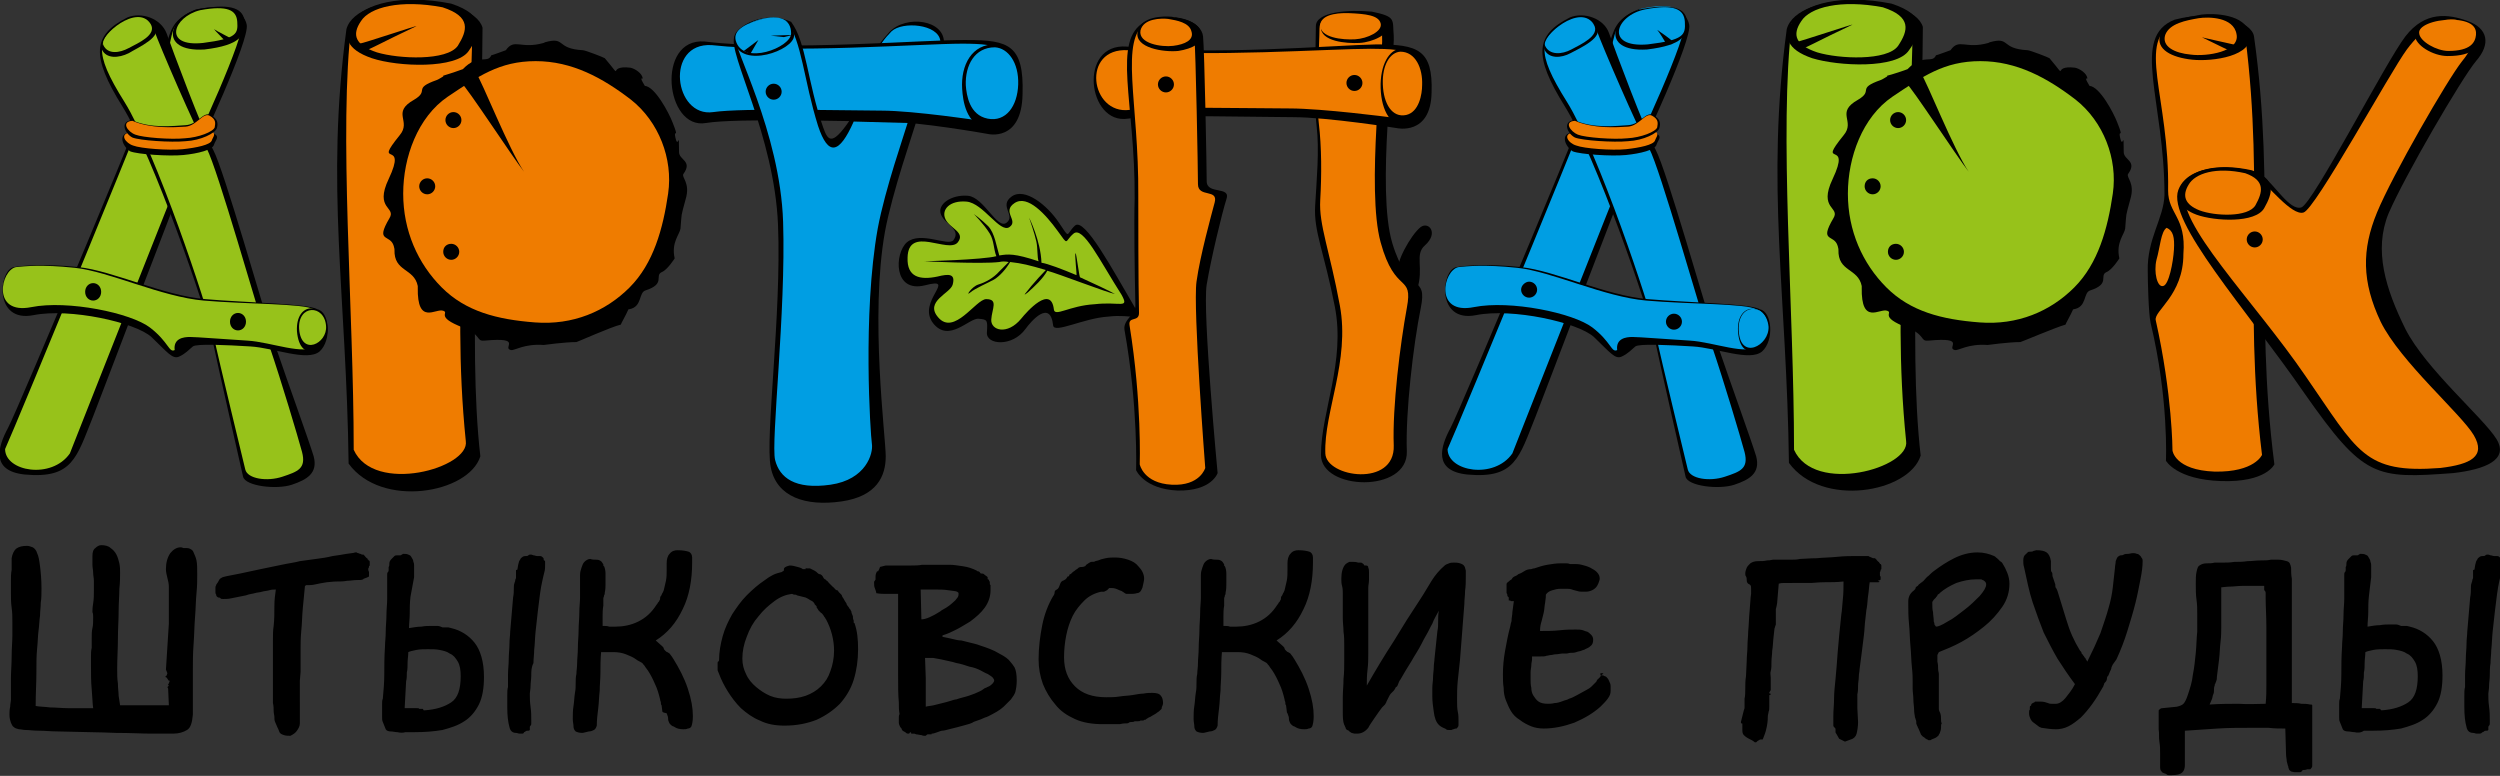 <svg id="Слой_1" xmlns="http://www.w3.org/2000/svg" viewBox="0 0 343.5 106.6"><rect x="0" y="0" width="343.5" height="106.6" fill="#333333" stroke="none"/><style>.st0,.st1,.st2,.st3,.st4{fill-rule:evenodd;clip-rule:evenodd}.st1,.st2,.st3,.st4{fill:#009ee3}.st2,.st3,.st4{fill:#ef7c00}.st3,.st4{fill:#97c21a}.st4{fill:#fff}</style><path class="st0" d="M129.7 5.9c.1-3.2-5.2-3.9-7.5-1.5-1 1.1-2 2.4-2.6 3.7-1.5 2.9 3.8 4.3 7.8 1.3.5-.5 1.7-2.8 2.3-3.5"/><path class="st1" d="M129.2 5.6c-.3-2.3-5.2-2.7-6.7-1.3-.9.9-1.8 2.1-2.3 3.3-1.4 2.6 3.3 3.8 6.9 1.2.5-.5 1.6-2.6 2.1-3.2"/><path class="st0" d="M96.8 5.7c-6.7-.5-5.4 12.2.2 11.2 4.2-.7 19.9-.2 24.5-.2 4.7 0 14.2 1.7 14.2 1.7s4.7 1.2 4.8-5.5c.2-6.7-1.9-7.4-7.6-7.4-5.6-.1-24.8 1.6-36.1.2"/><path class="st1" d="M97.8 6.2c-6.5-.4-5.2 10 .2 9.2 4.1-.6 18.5-.2 23.1-.2 4.5 0 13.7 1.4 13.7 1.4s4.5 1 4.7-4.5c.2-5.5-1.9-6.1-7.3-6.1-5.6 0-23.5 1.4-34.4.2"/><path class="st0" d="M132.2 12.2c.1 1.6.5 4.9 3.4 5.5 2.9.6 4.7-2 4.8-5.6.1-3.6-1.6-6-3.6-6-3.3-.1-4.8 2.9-4.6 6.1"/><path class="st1" d="M132.7 11.7c.1 1.4.5 4.1 3 4.6s4.1-1.7 4.2-4.7c.1-3-1.4-5-3.2-5.1-2.8 0-4.1 2.5-4 5.2"/><path class="st0" d="M104.1 10.3c.6 0 1.1.5 1.1 1.2s-.5 1.2-1.1 1.2c-.6 0-1.1-.5-1.1-1.2s.5-1.2 1.1-1.2"/><path d="M109.5 81.8c-.1-.1-.2-.1-.4-.1-.1 0-.2-.1-.3-.1-.8.1-1.6.4-2.4 1-.8.6-1.5 1.2-2.2 2.1-.7.8-1.2 1.7-1.6 2.8-.4 1-.6 2-.6 3 0 .8.2 1.5.5 2.1.3.7.8 1.3 1.4 1.8.6.5 1.2.9 1.9 1.2.7.3 1.5.4 2.2.4 1 0 1.8-.1 2.7-.4.8-.3 1.5-.7 2.1-1.3.6-.6 1-1.2 1.3-2.1.3-.8.5-1.8.5-2.8 0-1.5-.4-3-1.1-4.3-.1-.1-.1-.2-.2-.3-.1-.1-.1-.2-.2-.3-.1-.1-.1-.2-.3-.3l-.3-.3c-.1-.1-.1-.2-.2-.3s-.1-.1-.1-.3l-.2-.2c-.1-.1-.1-.1-.1-.2-.1-.1-.2-.3-.5-.4-.3-.2-.5-.3-.7-.4l-1.2-.3zm4.8-1.3l.2.2c.1 0 .1.1.2.2s.2.2.3.2c.1 0 .2.1.2.2l.4.4c.1.1.1.3.2.4.1.1.2.4.5.8 0 .1.1.3.2.4.1.1.1.1.2.3.1.1.2.2.2.3.1.1.1.2.1.3 0 .1.1.1.1.3.1.1.1.2.1.4s.1.3.1.4v.2c0 .1 0 .1.1.1.4 1.1.5 2.3.5 3.6 0 1.5-.2 2.9-.6 4.2-.4 1.3-1.1 2.4-1.9 3.3-.9.9-1.9 1.6-3.2 2.2-1.3.5-2.7.8-4.4.8-1.3 0-2.4-.2-3.4-.7-1-.4-1.8-1-2.6-1.7-.7-.7-1.3-1.5-1.8-2.3-.5-.8-.9-1.6-1.2-2.4-.1-.2-.1-.3-.2-.5v-.3-.3-.2-.2c0-.1 0-.2.1-.2 0 0 .1-.1.1-.2 0-1.1.2-2.2.5-3.3.3-1.1.8-2.1 1.3-3 .6-.9 1.2-1.8 2-2.6s1.6-1.5 2.5-2.1c.4-.3.7-.5 1.1-.7.4-.2.8-.3 1.2-.4.1-.1.2-.1.3-.2 0-.2 0-.3.1-.4.1-.1.3-.2.7-.3.4 0 .7.1 1.1.2.4.1.6.2.7.3h.4V78c0 .1.1.1.3.1h.3l.6.3c.2.1.3.2.4.3.1.1.2.2.4.2.2.1.3.2.4.4.1.2.2.3.3.3l.2.2c.1 0 .1.1.3.3l.4.4zm-31.7 9c-.1 1.1-.1 2-.1 2.9 0 .9-.1 1.7-.1 2.5-.1.8-.1 1.6-.2 2.4-.1.8-.2 1.6-.2 2.4-.1.3-.2.5-.4.6-.2.1-.4.2-.7.2-.1 0-.3.1-.4.1-.1 0-.3.1-.5.1-.4 0-.7-.1-.9-.2-.2-.2-.3-.4-.3-.7 0-.3-.1-.6-.1-1 0-.6 0-1.2.1-1.8.1-.6.1-1.2.2-1.8.1-.5.1-.9.1-1.4 0-.4 0-.8.1-1.2 0-.4.1-.9.1-1.5s.1-1.3.1-2.1.1-1.6.1-2.4c0-.8.1-1.6.1-2.4 0-.8.1-1.5.1-2.1v-1.5-.3-.3-1c0-.4.1-.7.2-1 .1-.3.2-.6.4-.8.2-.2.5-.4.8-.4.3.1.5.1.7.1.2 0 .4 0 .6.1.2.1.3.2.4.4.1.1.1.1.1.2s0 .2.1.2c.1.2.2.6.2 1v1.4c0 .4 0 .8-.1 1.2 0 .1 0 .3-.1.4 0 .2-.1.3-.1.4v1c-.1.6-.1 1-.1 1.4V86c.3 0 .7 0 .9.1h.9c1 0 2.1-.2 3.1-.7 1-.5 1.8-1.2 2.5-2.3.1-.1.1-.1.2-.3.1-.1.2-.2.2-.3.1-.1.1-.2.1-.3 0-.1 0-.2.1-.3.1-.1.1-.2.2-.4.1-.1.1-.2.2-.4.1-.4.2-.9.3-1.3.1-.5.1-1 .1-1.5v-.5-.4c0-.5.1-1 .4-1.3.3-.4.7-.5 1.1-.5.7 0 1.2.1 1.5.2.3.1.5.4.5.8v.7c0 2.4-.4 4.6-1.3 6.4-.9 1.9-2.1 3.3-3.7 4.3.3.3.6.5.9.8.1.1.2.2.2.3 0 .1.1.2.2.3.1.1.2.2.3.2.1.1.2.1.3.2.1.1.2.3.3.4.1.1.1.2.2.3.8 1.3 1.5 2.6 2 4.1.5 1.5.7 2.7.7 3.8 0 .7-.1 1.1-.2 1.4-.1.2-.3.3-.5.3-.2.1-.4.1-.6.1-.5 0-.9-.1-1.2-.3-.1-.1-.3-.1-.4-.2-.1-.1-.3-.2-.4-.5-.1-.2-.1-.3-.1-.4 0-.1 0-.3-.1-.5 0-.1-.1-.2-.1-.3-.6-.1-.6-.2-.6-.3l-.1-.8c-.1-.1-.1-.2-.1-.4 0-.1-.1-.2-.1-.4-.2-.8-.4-1.5-.7-2.1-.3-.7-.6-1.3-1-1.9-.1-.1-.2-.3-.3-.4-.1-.2-.2-.3-.3-.4-.1-.2-.3-.3-.5-.4-.2-.1-.4-.2-.5-.3-.4-.3-.9-.5-1.4-.7-.5-.2-1.1-.3-1.7-.3H82.6zm-24.3 8.1c1.6-.1 2.8-.5 3.7-1.1.9-.6 1.3-1.8 1.3-3.6 0-.8-.1-1.5-.4-2-.3-.5-.6-.9-1.1-1.1-.4-.3-.9-.4-1.4-.5-.5-.1-1-.1-1.6-.1-.5 0-1.1 0-1.6.1s-.9.2-1.1.3c0 .5-.1 1-.1 1.5 0 .4 0 .9-.1 1.3 0 .5 0 .8-.1 1.2l-.2 3.7H57.2c.2 0 .4 0 .4.1h.5c.1.2.1.2.2.2zm-3.7 3c-.3 0-.6-.1-.9-.1-.3 0-.6-.1-.7-.3-.1-.2-.1-.3-.2-.5s-.1-.3-.2-.5-.1-.4-.1-.7v-.9-.8c0-.3 0-.6.1-.8.1-1.1.2-2.2.2-3.3 0-1.1 0-2.4.1-3.9 0-.6.1-1.2.1-2s.1-1.5.1-2.3c0-.8.1-1.5.1-2.2v-1.9-.5-.9c0-.2 0-.3.1-.4.1-.1.1-.2.1-.3v-.2-.2c.1-.1.1-.3.1-.5s.1-.4.3-.6l.2-.2.2-.2c.1-.1.3-.1.4-.1h.4c.1 0 .1 0 .2-.1.1 0 .1-.1.2-.1.3 0 .5 0 .7.1.2.1.3.1.4.3.2.3.3.5.3.7.1.2.1.4.1.5v1.6l-.5 2.7c-.1.9-.1 1.6-.1 2.3 0 .7-.1 1.4-.1 2 .6-.1 1.2-.2 1.7-.2.5-.1 1-.1 1.5-.1h.7c.2 0 .5.1.7.2h.8c.1 0 .3.1.4.1 1.3.3 2.4 1 3.2 2 .8 1 1.3 2.6 1.3 4.7 0 1.5-.2 2.8-.7 3.8-.5 1-1.2 1.8-2 2.3-.9.6-1.9.9-3 1.2-1.2.2-2.4.3-3.8.3h-1.3c-.3.1-.7.1-1.1 0zm17.2.2h-.4c-.2 0-.3-.1-.5-.1-.5 0-.8-.3-.9-.8-.2-.7-.3-1.6-.3-2.7v-1.6c0-.5 0-.9.1-1.2v-1.7c0-.7.1-1.4.1-2.1 0-.7.1-1.5.1-2.1 0-.7.1-1.2.1-1.7l.4-4.7c.1-.5.1-.9.1-1.2 0-.3 0-.6.1-.8 0-.1.1-.2.1-.4 0-.1.1-.2.1-.3v-.1-.1-.2-.2-.2-.2c0-.1 0-.1.1-.1 0 0 .1 0 .1-.1l.1-.6c.1-.3.1-.5.2-.6.1-.1.1-.3.3-.4.2-.2.4-.2.6-.2.1 0 .2 0 .3-.1.1-.1.2-.1.3-.1.1 0 .2 0 .4.1.2 0 .3.1.5.1h.4c.2 0 .3.1.4.2.1.1.1.1.1.2s0 .2.1.2c.1.1.1.1.1.2v.4c0 .3 0 .7-.1 1-.1.4-.2.8-.3 1.3-.1.4-.2 1-.3 1.7-.1.7-.2 1.5-.3 2.4l-.3 2.7c-.1.9-.1 1.8-.2 2.6 0 .6-.1 1.2-.1 1.8-.3.6-.3 1.1-.3 1.7 0 .5-.1 1-.1 1.5 0 .4-.1.8-.1 1 0 .5 0 1.1.1 1.8s.1 1.3.1 1.9v.4c0 .1 0 .2-.1.3-.1.1-.1.2-.1.2v.4c-.1.1-.1.1-.3.1-.1 0-.2 0-.3.1-.1.1-.2.1-.2.1 0 .1-.1.2-.2.2zm-30.6-7.3V99.4c0 .4-.2.7-.4 1-.2.3-.5.5-.9.7-.3 0-.6 0-.9-.1-.3-.1-.5-.2-.6-.4-.1-.3-.2-.5-.3-.7-.1-.2-.2-.5-.3-.7-.1-.2-.1-.5-.1-.7 0-.2-.1-.5-.1-.8 0-.3 0-.7-.1-1.1v-1.5-.8-1.1-1.1-.7-.6-1.2-1.7c0-.6 0-1.3.1-1.9.1-.9.1-1.8.1-2.7 0-.9.1-1.6.2-2.3-.2 0-.6 0-.9.1-.3.1-.7.1-1 .2-.3.1-.7.1-1 .2-.3.1-.7.1-1.2.3-.9.2-1.6.3-2 .4-.4.1-.8.1-1.1.1-.2 0-.4 0-.4-.1-.1-.1-.2-.1-.3-.1-.2-.1-.3-.2-.3-.4-.1-.1-.1-.3-.1-.3v-.3-.4c0-.1 0-.1.1-.3 0-.1.1-.2.1-.2.1-.1.2-.3.3-.5.1-.2.3-.3.5-.4.7-.2 1.5-.3 2.4-.5.9-.2 1.9-.4 2.8-.6 1-.2 1.9-.4 2.9-.6.9-.2 1.8-.3 2.5-.5.7-.1 1.4-.2 2.2-.3.8-.1 1.5-.2 2.3-.4.7-.1 1.4-.2 1.9-.3.6-.1 1-.1 1.2-.2h.2s.1.1.2.1.2.1.3.1c.1 0 .2.1.2.1h.2s.1 0 .1.1c.1 0 .1.1.2.2l.2.2c.1 0 .1.1.1.1s0 .1.1.1c0 .1 0 .1.1.1 0 0 .1.1.1.2v.5l-.1.1c0 .1 0 .2-.1.3v.2s0 .1.1.3v.6c-.1.1-.2.1-.4.2s-.4.1-.4.2c-.2.1-.5.1-.9.1s-.9.1-1.3.1c-.5.1-1 .1-1.5.1s-1 .1-1.3.1c-.6.1-1.2.2-1.6.3-.4.1-.8.1-.9.1h-.3c-.1 0-.1.1-.2.1-.1 1-.2 2-.3 3.1-.1 1.1-.1 2.1-.2 3-.1 1.1-.1 1.8-.1 2.3v3.4l-.1 1.2zm-18.3-.4l-.2-.1.2-.2.1-.3-.2-.5.4-6.3v-3.1-2c0-.4-.1-.8-.2-1.2-.1-.4-.2-.8-.2-1.2 0-.9.2-1.6.6-2.2.4-.5.9-.8 1.4-.8.1 0 .2 0 .4.1h.3c.2 0 .4 0 .6.1.2.1.4.2.5.5.1.3.3.6.4 1.1.1.5.1 1.1.1 2 0 .7 0 1.5-.1 2.5s-.1 2.1-.2 3.3c-.1 1.2-.1 2.4-.2 3.7-.1 1.3-.1 2.5-.1 3.6v6.1c-.1 1.1-.3 1.8-.8 2.1-.5.3-1.1.5-1.9.5H20.7c-1.2 0-2.8-.1-4.8-.1-2.1-.1-4.7-.1-7.9-.2-1 0-1.8-.1-2.6-.1s-1.4-.1-1.9-.1c-.3 0-.6-.1-.9-.1-.3-.1-.5-.1-.7-.3-.2-.1-.3-.4-.4-.6-.1-.3-.2-.6-.2-1.1 0-.3 0-.7.1-1.1 0-.4.1-.7.1-.9v-.4-2.5c0-1 .1-2 .1-3.1s.1-2 .1-2.9v-1.8c0-.7 0-1.3-.1-2s-.1-1.4-.1-2.1v-1.6c0-.5 0-1 .1-1.5v-.4-.4-.1-.1-.3-.3c.1-.6.3-1 .6-1.3.4-.3.9-.4 1.5-.4.3 0 .5.1.8.2.2.1.5.4.6.8.2.4.3 1 .4 1.8.1.8.2 1.8.2 3.1 0 .7 0 1.3-.1 1.9 0 .6-.1 1.2-.1 1.8-.1.6-.1 1.3-.2 2s-.1 1.6-.2 2.5c-.1 1-.1 2.1-.1 3.4 0 1.3-.1 2.8-.1 4.5.5.1 1.2.1 2 .2.8 0 1.6.1 2.4.1h3.5c-.1-.7-.1-1.5-.2-2.6-.1-1-.1-2.1-.1-3.3v-1.2c0-.4 0-.8.1-1.2v-1.1-.2c0-.5 0-1 .1-1.4.1-.4.1-.9.1-1.5 0-.2 0-.5-.1-.7 0-.2 0-.6.1-1.2s.1-1.2.1-1.8v-1.3c0-.4-.1-.7-.1-1.1 0-.4-.1-.7-.1-1.1v-1.2c0-.5.1-.9.4-1.1.2-.2.5-.4.8-.4.5 0 1 .1 1.3.4.3.2.6.5.8.9.2.4.3.8.4 1.2.1.5.1.9.1 1.3 0 .6 0 1.3-.1 2.2 0 .9-.1 2-.1 3.1 0 1.2-.1 2.4-.1 3.8 0 1.3-.1 2.7-.1 4.1 0 .7 0 1.4.1 2 0 .7.1 1.2.1 1.7l.2 1.3h6.7l-.1-2.3-.1-.2.2-.2-.1-.1c0-.1 0-.1.1-.2 0-.1.1-.2.1-.3 0-.1 0-.1-.1-.1s-.1-.1-.1-.1l-.2-.3zM199.1 100.3c-.2 0-.3 0-.4-.1-.1-.1-.2-.1-.4-.2s-.4-.2-.6-.4c-.4-.4-.6-1-.7-1.8-.1-.7-.2-1.4-.2-2.1v-1.2c0-.5.1-.9.1-1.4 0-.5.1-1 .1-1.4 0-.5.1-.9.1-1.2l.4-3.8c.1-.4.1-.8.1-1.3s0-1 .1-1.5c-.3.6-.7 1.2-.9 1.8-.3.5-.5 1-.8 1.5-.3.5-.5.9-.7 1.3-.4.8-.9 1.5-1.4 2.4-.5.8-1 1.6-1.5 2.5-.1.1-.2.3-.3.6-.1.3-.2.4-.3.4-.1.2-.2.4-.3.5l-.4.4c-.1.1-.2.3-.3.5l-.3.6c0 .1-.1.2-.2.4l-.4.4c-.3.4-.6.8-1 1.4-.4.6-.7 1-.9 1.4-.4.5-.9.8-1.5.8h-.4c-.1 0-.3-.1-.4-.1-.1-.1-.2-.1-.3-.2 0-.1-.1-.1-.3-.2-.1-.1-.2-.1-.2-.3-.1-.1-.1-.3-.2-.4-.2-.5-.2-1.1-.2-1.9v-1.9c0-.8.1-1.6.1-2.5.1-.9.1-1.8.1-2.6v-2c0-.6 0-1.3-.1-1.9 0-.6-.1-1.2-.1-1.9v-1.7-1.7c0-.3 0-.6-.1-1-.1-.3-.1-.7-.1-1 0-.9.2-1.6.6-2 .1-.1.3-.2.5-.3h.5c.2 0 .4 0 .7.1h.3c.1 0 .2 0 .3.1.1.1.2.1.2.2s.1.1.3.1c.2 0 .3.1.3.3.1.2.1.4.1.6v1.1c0 .4-.1.7-.1 1.1v9.1c0 .6 0 1.3-.1 2.1s-.1 1.5-.1 2.2c1.2-2.1 2.4-4.1 3.7-6.1 1.2-2 2.4-3.9 3.6-5.7.6-.9 1.1-1.8 1.6-2.6s1.1-1.5 1.8-2.1c.1-.1.3-.2.6-.3.2-.1.5-.1.7-.1.2 0 .5 0 .8.1.3.1.5.2.6.4.1.1.1.3.2.6v.9c0 .6 0 1.2-.1 1.9 0 .6-.1 1.2-.1 1.8l-.6 7.7c-.1.9-.2 1.9-.3 2.8-.1 1-.1 1.8-.1 2.6 0 .7 0 1.2.1 1.7.1.4.1.9.1 1.3v.4c0 .2 0 .3-.1.4-.1.1-.1.2-.2.2s-.2 0-.4.1c-.1 0-.2.1-.3.1h-.3m-31.2-10.8c-.1 1.1-.1 2-.1 2.9 0 .9-.1 1.7-.1 2.5-.1.8-.1 1.6-.2 2.4-.1.8-.2 1.6-.2 2.4-.1.3-.2.5-.4.6-.2.1-.4.2-.7.2-.1 0-.3.1-.4.1-.1 0-.3.1-.5.1-.4 0-.7-.1-.9-.2-.2-.2-.3-.4-.3-.7 0-.3-.1-.6-.1-1 0-.6 0-1.2.1-1.8.1-.6.1-1.2.2-1.8.1-.5.1-.9.1-1.4 0-.4 0-.8.1-1.2 0-.4.1-.9.1-1.5s.1-1.3.1-2.1.1-1.6.1-2.4c0-.8.1-1.6.1-2.4 0-.8.1-1.5.1-2.1v-1.5-.3-.3-1c0-.4.1-.7.2-1 .1-.3.2-.6.4-.8.2-.2.5-.4.8-.4.3.1.5.1.7.1.2 0 .4 0 .6.1.2.1.3.2.4.4.1.1.1.1.1.2s0 .2.1.2c.1.2.2.6.2 1v1.4c0 .4 0 .8-.1 1.2 0 .1 0 .3-.1.4 0 .2-.1.3-.1.4v1c-.1.6-.1 1-.1 1.4V86c.3 0 .7 0 .9.1h.9c1 0 2.1-.2 3.1-.7 1-.5 1.8-1.2 2.5-2.3.1-.1.1-.1.2-.3.1-.1.2-.2.2-.3.1-.1.1-.2.1-.3 0-.1 0-.2.1-.3.1-.1.1-.2.2-.4.1-.1.1-.2.2-.4.1-.4.2-.9.3-1.3.1-.5.1-1 .1-1.5v-.5-.4c0-.5.1-1 .4-1.3.3-.4.7-.5 1.1-.5.7 0 1.2.1 1.5.2.3.1.5.4.5.8v.7c0 2.4-.4 4.6-1.3 6.4-.9 1.9-2.1 3.3-3.7 4.3.3.3.6.5.9.8.1.1.2.2.2.3 0 .1.1.2.2.3.1.1.2.2.3.2.1.1.2.1.3.2.1.1.2.3.3.4.1.1.1.2.2.3.8 1.3 1.5 2.6 2 4.1.5 1.5.7 2.7.7 3.8 0 .7-.1 1.1-.2 1.4-.1.2-.3.3-.5.3-.2.1-.4.1-.6.1-.5 0-.9-.1-1.2-.3-.1-.1-.3-.1-.4-.2-.1-.1-.3-.2-.4-.5-.1-.2-.1-.3-.1-.4 0-.1 0-.3-.1-.5 0-.1-.1-.2-.1-.3-.1-.1-.1-.2-.1-.3l-.1-.8c-.1-.1-.1-.2-.1-.4 0-.1-.1-.2-.1-.4-.2-.8-.4-1.5-.7-2.1-.3-.7-.6-1.3-1-1.9-.1-.1-.2-.3-.3-.4-.1-.2-.2-.3-.3-.4-.1-.2-.3-.3-.5-.4-.2-.1-.4-.2-.5-.3-.4-.3-.9-.5-1.4-.7-.5-.2-1.1-.3-1.7-.3h-2.2zm-15.8-8.4l-.4.2h-.4c-.9.2-1.7.6-2.3 1.2-.6.6-1.2 1.3-1.6 2.1-.4.8-.7 1.7-.9 2.7-.2 1-.3 2-.3 3 0 1.7.5 3 1.5 4s2.4 1.5 4.3 1.5c.6 0 1.2 0 1.8-.1.6-.1 1.2-.1 1.8-.2.6-.1 1.1-.2 1.5-.2.5-.1.9-.1 1.2-.1.6 0 1 .1 1.2.4.2.2.3.6.3 1 0 0 0 .2-.1.4s-.1.4-.1.4c-.2.2-.4.4-.6.5-.2.2-.5.3-.8.5-.1.1-.2.1-.4.2-.1.1-.2.1-.3.2-.1.1-.1.1-.2.1s-.1 0-.2.1h-.2-.2c-.1.1-.2.1-.4.1h-.4c-.1.1-.3.1-.4.1-.1 0-.3 0-.4.1-.1.1-.3.1-.6.1s-.5.1-.7.1h-2.3c-1.4 0-2.7-.2-3.8-.7-1.1-.5-2-1.1-2.7-2-.7-.8-1.3-1.8-1.7-2.8-.4-1.1-.6-2.2-.6-3.4 0-1.6.2-3.2.5-4.7s.8-2.8 1.5-4c.1-.1.2-.3.2-.5s.1-.3.3-.4c.2-.1.3-.3.4-.6.1-.3.2-.5.4-.6.1 0 .2-.1.4-.2.1-.1.2-.2.3-.4.1 0 .2 0 .2-.1s.1-.2.1-.2c.1 0 .1 0 .2-.1l.2-.2c.1-.1.2-.1.4-.3.2-.1.3-.2.4-.3.2-.1.3-.1.5-.1s.3-.1.4-.1c.1-.1.1-.2.3-.3.1-.1.3-.2.5-.3.3 0 .5 0 .6-.1.1 0 .3-.1.4-.1.2-.1.5-.2 1-.3.5-.1.9-.1 1.3-.1.6 0 1.2.1 1.8.3.6.2 1.1.5 1.4.9.5.5.8 1.1.8 1.7 0 .3-.1.6-.2 1.1 0 .1-.1.3-.2.5s-.3.4-.6.4c-.3.1-.6.1-.8.1h-.6c-.1 0-.3-.1-.4-.2-.1-.1-.2-.1-.3-.2-.1 0-.2-.1-.3-.1-.4-.2-.7-.3-1-.3h-.4l-.3.3zm-25.5 4c.6 0 1.5-.4 2.6-1.1.2-.2.5-.3.8-.5.3-.2.6-.4.8-.6.2-.2.5-.4.6-.6.2-.2.3-.4.3-.6v-.2c0-.1-.1-.1-.2-.2-.2-.1-.6-.1-1.2-.2s-1.2-.1-2-.1H126.5l.1 4.1zm.6 12c.3-.1.7-.1 1.1-.2l1.2-.3c.4-.1.8-.2 1.1-.3.3-.1.6-.2.8-.2.5-.2 1.1-.3 1.7-.5.6-.2 1.1-.4 1.5-.6.2-.1.4-.2.5-.3.1-.1.3-.2.4-.2.1-.1.2-.1.4-.2s.4-.3.5-.4c.1-.1.2-.3.2-.4 0-.1-.1-.3-.2-.4-.2-.2-.4-.3-.7-.5-.3-.1-.6-.3-1-.5s-.9-.4-1.5-.5c-.6-.2-1.2-.4-1.8-.5-.6-.2-1.3-.3-2.1-.5-.4-.1-.7-.1-1.1-.2h-1.1l.1 2.8v3.9zm8-18.2c.2.2.3.2.4.3l.1.1v.2c0 .1 0 .1.1.1 0 0 .1.1.1.2.1.1.1.2.1.2v.2c0 .1 0 .1.1.2v.7c0 .9-.3 1.7-.8 2.4s-1.2 1.3-2 1.9c-.7.4-1.3.8-1.9 1.1-.6.3-1.2.6-1.9.8v.2c.5.1 1 .2 1.4.3.4.1.8.2 1.2.2l1.2.3c.4.1.9.2 1.4.4.9.3 1.8.6 2.6 1.1.8.4 1.3.8 1.5 1.1.2.2.4.5.6.8.2.4.3 1 .3 1.8 0 .7-.1 1.2-.2 1.6-.1.3-.3.6-.6 1l-.5.5-.5.5c-.2.2-.4.3-.5.4-.3.2-.6.4-1 .6-.4.2-.7.4-1.1.5-.4.2-.7.3-1 .4-.3.1-.6.2-.7.3-.2.1-.5.2-.9.3-.4.1-.7.2-1.1.3l-1.2.3c-.4.1-.7.2-1 .2-.1 0-.3.1-.6.2s-.5.2-.8.2v.1h-.5c-.1 0-.1 0-.2.1s-.1.1-.2.1-.3 0-.5-.1c-.2 0-.5-.1-.7-.1-.2-.1-.3-.1-.3-.1h-.4v-.1l-.1-.1s-.1 0-.1.1l-.1.1c-.2 0-.3 0-.4-.1-.1-.1-.1-.1-.3-.2-.2-.1-.2-.1-.3-.3 0-.1-.1-.2-.2-.3-.1-.2-.2-.4-.2-.6v-.7c0-.1 0-.3.1-.5-.1-.5-.1-1-.1-1.6-.1-1-.1-2.3-.1-3.9v-1.3-1.5-1.9-2.4-2.1-1.8h-.4-.1-1.1c-.4 0-.9 0-1.4-.1 0-.2-.1-.4-.2-.7-.1-.2-.1-.5-.1-.8 0-.1 0-.1.1-.2 0-.1.1-.1.1-.2v-.2-.2c0-.3.1-.5.2-.7h.1s.1 0 .1-.1.1-.1.1-.2.1-.1.1-.3c.3-.1.5-.1.8-.2h3.5c.5 0 1 0 1.5-.1h3.8c.5 0 1.1.1 1.8.2s1.3.3 1.9.6c.1.1.1.1.2.1s.2.1.2.1c.1.1.1.2.2.2.4 0 .4.1.4.1zM285.8 89.4c.1.1.2.2.2.3 0 .1.1.2.1.2.1 0 .1.1.1.1 0 .1.1.1.1.1l.1.2.1.1s.1.1.1.2l.1.1s0 .1.1.2c.7-1.4 1.3-2.7 1.8-3.9.4-1.2.8-2.3 1.1-3.4.3-1 .5-2 .6-2.9l.3-2.7c0-.3.1-.6.1-.9.1-.3.2-.5.3-.6.1-.1.3-.2.4-.2.1 0 .3 0 .4-.1.2-.1.4-.1.6-.1.2 0 .4-.1.7-.1.1 0 .3 0 .5.1.2 0 .3.1.5.3.1.1.1.2.2.3.1.1.1.3.1.4 0 .7-.1 1.5-.3 2.5-.2 1-.4 2.1-.7 3.3s-.7 2.5-1.1 3.8c-.4 1.3-.9 2.6-1.5 3.9l-.5.7c-.1.2-.2.4-.2.5 0 .1-.1.3-.2.5l-.2.5c-.1.1-.2.2-.2.4s-.1.4-.2.5c-.1.1-.2.2-.2.3 0 .1-.1.2-.1.3-.5.9-1 1.7-1.5 2.4s-1.1 1.4-1.6 1.9c-.6.5-1.1.9-1.7 1.2-.6.3-1.2.4-1.7.4-.7 0-1.3-.1-2-.2-.2-.1-.3-.1-.4-.2-.1-.1-.3-.2-.4-.3-.1-.1-.3-.2-.4-.3-.1-.1-.2-.2-.3-.4-.1-.2-.2-.5-.2-.7v-.3c0-.1 0-.2.1-.3v-.3c0-.1 0-.2.1-.2.1-.1.1-.1.1-.2s.1-.1.2-.2c.2-.1.3-.1.3-.2h.8c.4 0 .7.1 1 .2.2.1.3.1.5.1h.6c.4 0 .9-.3 1.3-.8s.9-1.1 1.3-1.9c-.9-1.2-1.7-2.4-2.4-3.5-.7-1.2-1.3-2.4-1.9-3.6-.5-1.3-1-2.6-1.5-4.1s-.8-3.1-1.2-4.9c-.1-.3-.1-.6-.1-.9 0-.4.1-.7.4-.9l.2-.2c.1-.1.2-.1.4-.1.1 0 .3 0 .4-.1.1 0 .3-.1.4-.1.7 0 1.1.1 1.4.3.3.2.5.6.6 1.2v1c0 .2 0 .4.1.5.1.1.1.2.1.3 0 .1 0 .3.1.5l.3.9c0 .2 0 .4.1.5.1.1.1.2.2.4l1.2 3.9c.5 1.7 1.1 3 1.9 4.3m-13.4-9.7c-.1-.1-.2-.1-.3-.1H271.5c-.9 0-1.8.2-2.7.5-.9.4-1.6.8-2.3 1.4 0 0 0 .1-.1.1-.1.1-.2.1-.2.2s-.1.1-.1.2c-.1 0-.1 0-.1.1l-.3.3-.2.3v.2c0 .4 0 .9.1 1.2 0 .4.1.8.1 1.3.1.2.1.4.1.4 0 .1.1.1.2.3.3 0 .8-.2 1.6-.7.8-.4 1.5-1 2.3-1.6.8-.6 1.5-1.3 2.1-1.9.6-.7.9-1.2.9-1.6 0-.2-.1-.4-.3-.5-.1-.1-.1-.1-.2-.1.1 0 .1 0 0 0zm-8.8 20.4c-.1-.1-.1-.3-.2-.4 0-.1-.1-.2-.1-.3v-.1-.1c0-.1 0-.2-.1-.4 0-.1-.1-.2-.1-.4 0-.1-.1-.4-.1-.9 0-.4-.1-.9-.1-1.4 0-.5-.1-1-.1-1.5v-1c0-.4 0-1-.1-1.9-.1-.9-.1-1.9-.2-2.9-.1-1.1-.1-2.1-.2-3.1s-.1-1.9-.1-2.5v-.3-.3c0-.1 0-.3.1-.6s.3-.6.7-.9c.1-.1.2-.2.2-.3 0-.1.1-.2.3-.3.1-.1.1-.2.3-.3.1-.1.2-.2.3-.2 0-.1.1-.1.1-.1l.1-.1c.2-.2.4-.5.7-.7.2-.2.5-.5.8-.7.8-.6 1.7-1.2 2.7-1.7 1-.5 2.1-.8 3.2-.8.9 0 1.6.2 2.3.5.1 0 .1.1.1.1h.1c0 .1.1.1.2.2l.2.2c.1 0 .1.1.1.1l.1.1c.2.1.3.2.4.4.2.3.4.7.6 1.2.2.5.3 1 .3 1.5 0 1.1-.3 2.2-1 3.2s-1.5 1.9-2.5 2.7c-1 .8-2 1.5-3.1 2.1-1.1.6-2.1 1-3.1 1.4l-.2.4v.9c.1.4.1.7.1 1 0 .3.1.5.1.7v4.8c0 .2.1.4.2.6.1.3.1.6.1.8 0 .2 0 .4.1.6-.1.1-.1.3-.1.6s-.1.5-.2.8c-.1.1-.1.1-.1.2l-.1.1c-.1.1-.2.2-.4.3-.2.1-.3.1-.5.2-.1.1-.2.1-.2.1h-.2c-.1 0-.1-.1-.2-.1s-.1-.1-.2-.1c-.1-.1-.2-.2-.4-.3-.2-.2-.3-.3-.3-.4l-.3-.7zM258.1 80h-1.2c-.1.5-.1 1.1-.2 1.7-.1.6-.1 1.2-.2 1.8-.1.4-.1.9-.2 1.6-.1.7-.1 1.4-.2 2.2l-.3 2.4c-.1.8-.2 1.6-.3 2.3 0 .3-.1.6-.1 1s-.1.8-.1 1.2c0 .4 0 .8-.1 1.2v1.9l.1 1.9c0 .6-.1 1.2-.2 1.6-.1.4-.4.7-.8.8l-.8.3-.4-.2-.4-.2-.4-.7c-.1-.1-.1-.2-.1-.2v-.2-.2c0-.1 0-.1-.1-.2s-.2-.2-.2-.3v-.4-.2-.1-.1-.1-.1-.2-.1c0-.8.1-1.6.1-2.4 0-.8.1-1.7.2-2.7.1-1 .2-2.3.3-3.7.1-1.4.3-3.2.5-5.2.1-.5.1-1.1.2-2 .1-.9.1-1.7.1-2.5-.9.1-1.7.1-2.6.1-.9 0-1.5.1-1.8.1H245.3c-.4 0-.6 0-.9.1l-.2 2.4c0 .3-.1.6-.1.7 0 .1-.1.3-.1.4V85.8c0 .1-.1.2-.1.3 0 .1-.1.2-.1.4l-.1.9c-.1.8-.1 1.5-.2 2 0 .5-.1 1-.1 1.5s0 1-.1 1.3 0 .6 0 .9V94.8c0 .1-.1.1-.1.2-.1.1-.1.1-.1.2s.1.1.1.1c.1 0 .1 0 .1.1l-.1.1h-.1v1.6c0 .3 0 .5-.1.7 0 .2-.1.4-.1.6 0 .7-.1 1.3-.2 1.7-.1.5-.3 1-.5 1.5h-.1-.1c-.1 0-.2 0-.3.1-.1 0-.1.1-.2.1l-.1.1c-.1.1-.1.1-.2.1s-.1 0-.2-.1-.3-.2-.7-.4c-.4-.2-.6-.4-.7-.5-.1-.1-.2-.3-.2-.6v-.5-.4c0-.1 0-.1-.1-.1s-.1-.1-.1-.2l.4-1.6c.1-.2.1-.3.1-.4v-.4-.4-.4c.1-.4.1-.9.1-1.4 0-.5 0-1.1.1-1.7l.1-2.1c0-.7.1-1.3.1-2s.1-1.4.1-2c.1-1 .1-1.9.2-2.9s.1-1.7.2-2.3v-.7c0-.3 0-.4-.1-.5-.1-.1-.1-.1-.3-.2-.1-.1-.2-.2-.2-.5 0-.2 0-.3-.1-.5-.1-.1-.1-.3-.1-.4 0-.3.1-.5.2-.8.1-.2.3-.4.5-.6.3-.2.6-.3 1.1-.3.4 0 .8 0 1.2-.1.2 0 .4 0 .8-.1H246c.5 0 .9 0 1.3-.1.5 0 1.3-.1 2.3-.1 1-.1 2-.1 2.9-.2 1-.1 1.8-.1 2.6-.1h1.6c.1 0 .1.1.2.1.3.1.4.2.5.2h.2s.1 0 .1.1c.1 0 .1.1.2.2l.2.2c.1 0 .1.1.1.1s0 .1.1.1c0 .1 0 .1.1.1 0 0 .1.1.1.2v.5l-.1.1c0 .1 0 .2-.1.3v.4c0 .1 0 .2.1.2v.4c0 .1-.1.1-.4.2.4.1.2.2.1.2zm-38.2 12.8h.4c.1.1.1.1.2.1s.1.1.2.1c.1.1.3.3.4.6.1.2.2.4.2.7v.6c0 .4-.1.7-.4 1.1-.2.3-.6.7-1 1.1-1 .9-2.2 1.6-3.6 2.2-1.4.5-2.8.8-4.2.8-.6 0-1.2-.1-1.7-.3-.5-.2-1.1-.5-1.6-.9-.5-.3-.9-.7-1.2-1.2-.3-.5-.5-1-.7-1.5-.2-.5-.3-1.1-.3-1.7-.1-.6-.1-1.2-.1-1.9 0-1 .1-2.1.3-3.2.2-1.1.4-2.2.7-3.3l.1-.5c.1-.2.1-.4.1-.6 0-.2.1-.5.1-.9l.2-1.5h-.1H207.6l-.1-.1h-.1-.1v-.1-.2c0-.1 0-.2-.1-.2-.1-.1-.1-.2-.1-.3 0-.1-.1-.2-.1-.2v-.1-.1-.2-.2-.2-.5c.1-.1.1-.2.3-.3.1-.1.2-.2.4-.3.1-.2.2-.3.4-.4.2-.1.3-.1.5-.3.3-.1.5-.2.8-.4.3-.2.6-.3 1-.3.2-.1.3-.1.4-.1.6-.2 1.2-.4 1.8-.5.6-.1 1.2-.2 1.9-.2h.6c.2 0 .4 0 .6.1h.6c.3 0 .6 0 1 .1s.8.2 1.2.4c.4.2.7.4.9.6.3.3.4.6.4.9 0 .2-.1.4-.2.7-.1.2-.2.4-.3.5-.3.3-.5.4-.8.5-.3.1-.5.1-.7.1h-.4c-.2 0-.4 0-.7-.1-.3-.1-.5-.1-.7-.2-.3-.1-.5-.1-.7-.1h-.9c-.4 0-.8.1-1.1.2-.4.1-.7.3-.9.6 0 .2 0 .5-.1 1.1-.1.5-.1 1-.2 1.4l-.3 1.2c-.1.3-.2.7-.2 1.3.9 0 1.8 0 2.7-.1.9-.1 1.6-.1 2.2-.1.4 0 .7 0 1 .1.3.1.5.2.6.2.2.1.4.3.5.4.2.2.3.4.3.7 0 .4-.1.7-.4.9-.2.2-.5.3-.7.4-.1.1-.3.1-.5.2s-.5.1-.7.2c-.3.1-.5.1-.8.1-.2 0-.4.1-.6.1h-.6c-.2 0-.5.1-.8.1-.3 0-.5.1-.7.1-.2 0-.4.1-.6.1-.2.1-.5.1-1 .1h-1v.4c0 .2-.1.5-.1.8 0 .3-.1.6-.1 1v.9c0 .4 0 .8.1 1.2 0 .4.1.8.3 1.1.2.3.4.6.7.8.3.2.7.3 1.3.3.2 0 .5 0 .9-.1.3 0 .7-.1 1.2-.3.2-.1.5-.1.8-.3.4-.1.7-.3 1.1-.5.4-.2.7-.4 1.1-.6.4-.2.7-.4.9-.6l.5-.5c.1-.1.2-.2.2-.3.1-.1.1-.2.2-.2 0 0 0-.1.1-.1 0 0 0-.1.1-.1.1-.2.2-.3.3-.4 0 0 .1 0 .1-.1.1-.1.1-.1.2-.1h.2-.7zM327.2 97.6c1.6-.1 2.8-.5 3.7-1.1.9-.6 1.3-1.8 1.3-3.6 0-.8-.1-1.5-.4-2-.3-.5-.6-.9-1.1-1.1-.4-.3-.9-.4-1.4-.5-.5-.1-1-.1-1.6-.1-.5 0-1.1 0-1.6.1s-.9.2-1.1.3c0 .5-.1 1-.1 1.5 0 .4 0 .9-.1 1.3 0 .5 0 .8-.1 1.2l-.2 3.7H326.1c.2 0 .4 0 .4.1h.5l.2.2m-3.7 3c-.3 0-.6-.1-.9-.1-.3 0-.6-.1-.7-.3-.1-.2-.1-.3-.2-.5s-.1-.3-.2-.5-.1-.4-.1-.7v-.9-.8c0-.3 0-.6.1-.8.1-1.1.2-2.2.2-3.3 0-1.1 0-2.4.1-3.9 0-.6.1-1.2.1-2s.1-1.5.1-2.3c0-.8.1-1.5.1-2.2v-1.9-.5-.9c0-.2 0-.3.1-.4.1-.1.1-.2.1-.3v-.2-.2c.1-.1.1-.3.1-.5s.1-.4.3-.6l.2-.2.2-.2c.1-.1.3-.1.4-.1h.4c.1 0 .1 0 .2-.1.1 0 .1-.1.2-.1.3 0 .5 0 .7.1.2.1.3.1.4.3.2.3.3.5.3.7.1.2.1.4.1.5v1.6l-.3 2.5c-.1.9-.1 1.6-.1 2.3 0 .7-.1 1.4-.1 2 .6-.1 1.2-.2 1.7-.2.5-.1 1-.1 1.5-.1h.7c.2 0 .5.1.7.2h.8c.1 0 .3.1.4.1 1.3.3 2.4 1 3.2 2 .8 1 1.3 2.6 1.3 4.7 0 1.5-.2 2.8-.7 3.8-.5 1-1.2 1.8-2 2.3-.9.6-1.9.9-3 1.2-1.2.2-2.4.3-3.8.3h-1.3c-.4.3-.9.3-1.3.2zm17.2.2h-.4c-.2 0-.3-.1-.5-.1-.5 0-.8-.3-.9-.8-.2-.7-.3-1.6-.3-2.7v-1.6c0-.5 0-.9.1-1.2v-1.7c0-.7.1-1.4.1-2.1 0-.7.1-1.5.1-2.1 0-.7.1-1.2.1-1.7l.4-4.7c.1-.5.1-.9.1-1.2 0-.3 0-.6.1-.8 0-.1.1-.2.1-.4 0-.1.1-.2.1-.3v-.1-.1-.2-.2-.2-.2c0-.1 0-.1.1-.1 0 0 .1 0 .1-.1l.1-.6c.1-.3.1-.5.2-.6.1-.1.1-.3.3-.4.2-.2.4-.2.6-.2.1 0 .2 0 .3-.1.1-.1.2-.1.3-.1.1 0 .2 0 .4.1.2 0 .3.1.5.1h.4c.2 0 .3.1.4.2.1.1.1.1.1.2s0 .2.1.2c.1.1.1.1.1.2v.4c0 .3 0 .7-.1 1-.1.4-.2.8-.3 1.3-.1.4-.2 1-.3 1.7-.1.7-.2 1.5-.3 2.4l-.3 2.7c-.1.9-.1 1.8-.2 2.6 0 .6-.1 1.2-.1 1.8-.1.6-.1 1.2-.1 1.7s-.1 1-.1 1.5c0 .4-.1.8-.1 1 0 .5 0 1.1.1 1.8s.1 1.3.1 1.9v.4c0 .1 0 .2-.1.3-.1.1-.1.2-.1.2v.4c-.1.1-.1.1-.3.1-.1 0-.2 0-.3.1-.1.1-.2.1-.2.1-.1.1-.2.2-.4.2zm-29.4-4.1c.1-1 .1-1.8.1-2.6v-2.5-5.3c0-1.7-.1-3-.1-4v-.4-.4c0-.1 0-.2-.1-.3 0 0-.1-.1-.1-.2v-.5h-3c-.6 0-1.2.1-1.7.1s-1 .1-1.2.1v5.4c0 .6 0 1.3-.1 2.1s-.1 1.6-.2 2.4l-.3 2.4c0 .2 0 .4-.1.6 0 .1-.1.2-.1.3-.1.1-.1.2-.1.3-.1.2-.1.4-.1.6 0 .2 0 .4-.1.6-.1.2-.1.5-.2.7-.1.2-.2.5-.3.7 1.5-.1 2.9-.1 4-.1 1.4.1 2.5 0 3.7 0zm4.7 9.4h-.7c-.2 0-.4-.1-.5-.1-.1-.1-.2-.1-.3-.3 0-.1-.1-.2-.1-.4-.1-.2-.1-.4-.2-.7 0-.3-.1-.6-.1-1l-.1-3.5c-.8 0-1.5 0-2.3-.1h-2.4c-1.6 0-3.1 0-4.6.1l-4.5.3v4.7c0 .6-.2 1-.6 1.2-.4.2-.9.2-1.6.2-.1 0-.2 0-.3-.1-.1-.1-.2-.1-.2-.1-.2-.1-.4-.1-.5-.3-.2-.2-.2-.4-.2-.8v-1.7c0-.5 0-1-.1-1.6s0-1.1-.1-1.7v-2-.4c0-.2 0-.3.1-.3.1-.1.2-.2.4-.2l2-.2c.4-.1.7-.2.9-.4.2-.2.4-.6.6-1.2.3-.9.6-1.8.7-2.8.2-1 .3-2 .4-3 .1-1 .1-2 .2-2.9v-2.5c0-.6 0-1.2-.1-1.9s-.1-1.4-.1-2.2c0-.6 0-1.2.1-1.6.1-.5.2-.8.4-.9.3-.2.6-.3 1-.3s.7 0 1.1-.1h1.1c.5 0 1 0 1.6-.1.6 0 1.2 0 1.8-.1.6 0 1.2-.1 1.8-.1.6 0 1 0 1.4-.1h1.1c.4 0 .7.1 1.1.2.4.1.5.4.6.9 0 .5 0 1 .1 1.5V96.6c.5 0 .9 0 1.3.1.4 0 .8 0 1.2.1.2 0 .3 0 .3.1v8.3c0 .1 0 .2-.1.3-.1.1-.1.2-.2.2h-.4c-.2.1-.4.1-.6.1-.2.3-.3.3-.4.3z"/><path class="st0" d="M108.7 3c2.1 2.8 2.2 8.2 4.4 14.5.7 2 1.3 2.7 4.2-1.8l8.6 1c-.4 1.4-3.3 9.7-4.3 15.1-2.1 11.7.1 28.2.1 30.9 0 2.7-1.2 5.5-6.1 6.2-4.9.7-8.9-.6-9.7-4.7-.8-4 1.5-21 1-33.3-.5-12.3-6.9-23.6-6-25.8.8-2.2 4.8-3.5 7.8-2.1"/><path class="st1" d="M108.1 2.9c2.1 2.8 2.3 8 4.3 14.4 1.4 4.2 2.9 3.9 4.9-.6l7.4.2c-.4 1.4-3.1 9.1-4.1 14.5-2.1 11.7-1 28.3-.8 29.6.2 1.3-.8 4.9-5.7 5.6-4.9.7-7-1-7.6-3.4-.6-2.4 1.5-20.4 1.1-32.7-.4-12.4-7-24.2-6.6-25.5.5-1.4 4.2-3.5 7.1-2.1"/><path class="st0" d="M106.3 11.5c.6 0 1.1.5 1.1 1.1 0 .6-.5 1.1-1.1 1.1-.6 0-1.1-.5-1.1-1.1 0-.6.5-1.1 1.1-1.1M109.1 4.9c0-2-1.8-3-4.7-2.2-2.9.8-3.8 1.9-3.5 3.1 1 3.7 8.2 1.1 8.2-.9"/><path class="st1" d="M108.7 4.6c0-1.9-1.5-2.7-4.3-1.9-2.8.8-3.6 1.8-3.3 2.9 1 3.5 7.6.9 7.6-1"/><path class="st0" d="M188.5 1.6c-3.2-.3-7.7 0-7.7 2s-.3 10.4.1 13.7c.4 3.3 0 7.5-.2 11s1.2 6.2 2.7 13.8c1.5 7.6-1.9 14.5-1.9 20.4 0 4.9 12 5.3 11.8-.5-.2-5.3.9-14.7 1.9-19.6 1-4.9-1.7-1.7-3.9-9s.4-26.3.2-28.5c-.2-2.2.4-2.6-3-3.3"/><path class="st2" d="M187.2 1.9c-2.9-.3-5.9 0-5.9 2s-.5 9.7-.1 13c.4 3.3.4 7.2.2 10.6-.2 3.4 1.3 6.9 2.7 14.5 1.4 7.6-2.2 14.6-2 20.3.1 3.3 9.6 4.7 9.4-1.1-.2-5.3.9-14 1.8-18.9.9-4.8-1.6-1.7-3.6-9-2-7.2.4-26 .2-28.2-.1-2.2.4-2.6-2.7-3.2"/><path class="st0" d="M154.8 6.4c-6.7-.5-5.4 10.8.2 9.9 4.2-.6 18-.2 22.7-.2 4.7 0 14.2 1.5 14.2 1.5s4.7 1.1 4.8-4.9c.2-5.9-1.9-6.6-7.6-6.6-5.6.1-23 1.6-34.3.3"/><path class="st2" d="M155 6.9c-6.5-.4-5.2 8.9.2 8.2 4.1-.5 17.5-.2 22-.2s13.7 1.2 13.7 1.2 4.5.9 4.7-4c.2-4.9-1.9-5.4-7.3-5.4-5.5 0-22.4 1.2-33.3.2"/><path class="st0" d="M155.9 42.2c-3-5.1-6.9-12.4-8.2-11.2-1.3 1.2-.6 2-2.2-.4s-4.7-4.9-6.5-3.6c-1.8 1.3.6 2.6-.7 3.6-1.3 1-3.1-3.5-5.3-3.7-2.3-.2-4.3 1.2-3.7 2.6.6 1.4 2.8 2 1.7 3.5-.7.9-4.5-1.3-6.4.3-1.7 1.5-1.9 7 2.5 5.9 4.6-1.2-1.2 2.2 1.1 5.2 2.2 2.8 5-.8 6.3-.6 1.2.1 1.2.2 1.1 1.9-.1 1.7 3.5 2 5.3-.5.8-1.1 3.4-4.1 3.8-.5.1 1.2 4.2-1 7.6-1.2 3.4-.4 4.7.9 3.6-1.3"/><path class="st3" d="M154.1 40.5c-3-4.7-5.3-9.5-6.6-8.4-1.3 1.1-.6 1.8-2.2-.4s-4.1-5-5.9-3.8c-1.8 1.2.6 2.4-.7 3.3-1.3.9-3.6-3.3-5.9-3.5-2.3-.2-3.5 1.1-2.9 2.4.6 1.3 2.8 1.8 1.7 3.2-1.3 1.6-6.8-2.4-6.9 2.1-.1 2.7 1.7 3.1 4.1 2.6 1.6-.4 2.5-.4 2.1 1.1-.3 1.2-3.9 2.3-2 4.5 2.2 2.6 5.2-2.5 6.6-2.5 1.7 0 .8 1.3.7 2.8-.1 1.5 2.2 2.2 4.1-.1.8-1 4.1-4.7 4.5-1.3.1 1.1 2.1-.5 5.6-.7 3.5-.4 4.8.7 3.7-1.3"/><path class="st0" d="M153.2 40.4c-1.1-.2-7.8-2.8-9.3-3.2-.6 1.1-1.8 2.2-2.7 3-.9.7-.1-.1.5-.9.6-.7 1.4-1.6 2-2.2-2.4-.7-3.2-.9-4.9-1.1-.6 1-1.4 1.9-2.2 2.4-.9.5-2.6 1.2-3.3 1.8-.7.6.2-.8 1.1-1.1 1-.3 2.1-.9 2.9-1.8l1.3-1.3c-.5-.1-.9-.1-1.3 0-2.4.3-10.3-.1-10.3-.1s8-.2 9.9-.7c-.4-1-.3-2.1-.9-3.1-.8-1.3-2.2-2.7-2.2-2.7s1 .7 2 1.7c.9 1 1.1 2.7 1.5 4 1.2-.2 2.1-.3 5.4.8-.2-.6-.1-1.7-.3-2.7-.2-1-1-3.3-1-3.3s1.6 3.2 1.7 6.2c.8.1 2.9.9 4.8 1.7.1.1-.3-3.1-.1-3 .1.1.5 3.3.6 3.3 2 .9 3.9 1.8 4.8 2.3M157.3 3c4.3-1.6 7.8 0 8 2 .2 2 .5 18 .5 19.9 0 1.9 3.4.6 2.7 2.5-.6 1.9-2.1 8.1-2.7 11.7-.6 3.6 1.5 25.9 1.5 25.9s-.8 2.5-5.5 2.4c-4.6-.2-5.7-2.8-5.7-2.8s.3-8.7-1.6-19.3c-.2-1.4 1.6-2.1 1.5-3.4-.1-4.5-.2-11.3-.1-14.6.1-13.3-3.2-21.8 1.4-24.3"/><path class="st2" d="M157.6 3c3.6-1.6 6.3 0 6.5 2 .2 2 .5 18.5.5 20.3 0 1.9 2.8.6 2.3 2.5s-2 7.3-2.5 10.9c-.5 3.6 1.2 25.6 1.2 25.6s-.7 2.5-4.6 2.3c-3.9-.2-4.4-2.8-4.4-2.8s.3-8.6-1.4-19.1c-.2-1.3 1.3-.4 1.3-1.7-.1-4.4-.1-12.9-.1-16.1.1-13-2.7-21.5 1.2-23.9"/><path class="st0" d="M161 2.3c1.5.3 3.6.6 4 2.1.5 1.5-1.2 2.3-3.1 2.6-2 .2-6-.4-5.6-2.6.4-2.2 3.6-2.2 4.7-2.1M195.8 12.2c0 1.5-.4 4.4-2.5 4.9s-3.5-1.8-3.6-5c-.1-3.2 1.2-5.3 2.7-5.4 2.4 0 3.5 2.7 3.4 5.5"/><path class="st2" d="M160.5 2.6c1.2.2 2.9.5 3.2 1.7.4 1.2-.9 1.8-2.5 2-1.6.2-4.8-.3-4.5-2.1.4-1.7 2.9-1.7 3.8-1.6M195.4 11.7c0 1.2-.4 3.7-2.2 4.1-1.9.4-3.1-1.5-3.2-4.2-.1-2.7 1-4.4 2.4-4.5 2.1 0 3.1 2.3 3 4.6"/><path class="st0" d="M185.7 1.7c2.8.1 4.5.5 4.9 1.8.4 1.2-2 2.3-3.8 2.4-1.8.1-5.4-.2-5.3-2.2 0-2 3.6-2.1 4.2-2"/><path class="st2" d="M185.2 1.8c2.5.1 4.2.3 4.5 1.4s-1.8 2.1-3.5 2.2c-1.7.1-4.9-.2-4.8-2 .2-1.7 3.3-1.6 3.8-1.6"/><path class="st0" d="M160.2 10.5c.6 0 1.1.5 1.1 1.1 0 .6-.5 1.1-1.1 1.1-.6 0-1.1-.5-1.1-1.1 0-.6.5-1.1 1.1-1.1M186.1 10.3c.6 0 1.1.5 1.1 1.1 0 .6-.5 1.1-1.1 1.1-.6 0-1.1-.5-1.1-1.1 0-.6.5-1.1 1.1-1.1M225.1 1.3c3.8-.8 6.6 0 7 2.1.4 2.1-6.3 16.5-8.1 20.1-.6 1.1-12.7 33-13 33.7-2.3 5.7-2.8 8.6-9.4 8-4.7-.5-3.7-3.8-2.3-6.4 1.4-2.6 20.9-49.1 21.6-52 .9-2.9 1-4.1 4.2-5.5"/><path class="st1" d="M225.5 1.2c3.8-.8 5.6-.3 6 1.7.4 2.1-6.3 16.5-8.1 20.1-.6 1.1-15.3 38.6-15.6 39.3-2.5 3.6-8.9 2.5-8.9-.6 1.3-2.8 21.7-52.2 22.5-55 .6-2.9.9-4.1 4.1-5.5"/><path class="st0" d="M226.3 6.8c5-.6 5.6-2 5.5-3.8-.1-1.7-1.6-2.6-6-1.8-4.3.7-6.1 6 .5 5.6"/><path class="st1" d="M226.4 6.1c5-.6 5.2-1.3 5.1-3.1-.1-1.7-1.4-2.5-5.5-1.7-4 .8-5.6 5.3.4 4.8"/><path class="st0" d="M215.7 2.4c1.9-.8 4.7.1 5.4 2.2.7 2 4.9 13.3 6.4 16 1.5 2.8 6.9 22 8.6 27.1 1.7 5 4.5 12.7 5.2 15 .6 2.3-.9 3.2-3 3.9-2.1.7-6.4.2-6.7-1.1s-3.5-15.4-4.3-19.2c-.8-3.8-8-24.8-12.3-31.7-4.3-6.9-4.1-9.8.7-12.2"/><path class="st1" d="M215.3 3c1.9-.8 3.4-.8 4.1 1.2.7 2 5.6 13.4 7.2 16.2 1.5 2.8 6.9 22 8.6 27.1 1.7 5 3.9 12.4 4.5 14.6.6 2.3-.6 2.7-2.7 3.4-2.1.7-4.8.3-5.1-1-.3-1.3-3.6-14.8-4.4-18.6-.8-3.8-7.9-25-12.2-31.9-4.4-7-3.8-8.8 0-11"/><path class="st0" d="M212.2 6.8c.6 1.3 2.3 1.2 3.6.5 1.3-.7 4.7-2.2 3.5-3.7-2.2-2.8-7.7 1.8-7.1 3.2"/><path class="st1" d="M212.3 6.3c.6 1.3 2.3 1.2 3.6.5 1.3-.7 4-1.9 3.1-3.4-1.8-3.1-7.3 1.6-6.7 2.9"/><path class="st0" d="M241.8 42.5c-1.2-.8-9.7-.9-15.4-1.4-5.8-.5-12.7-3.9-17.4-4.4-4.7-.5-7.8-.2-8.9 0-2.1.4-2.8 7.7 2.7 6.6 5-1 14 1 16.2 3 2.2 2.1 2.9 3.1 3.8 2.7.9-.4 1.4-1 1.9-1.4.5-.4 4.6-.2 7.9 0 3.3.2 7.8 2.1 9.5.7 1.7-1.5 1.4-5.5-.3-5.8"/><path class="st1" d="M241.3 42.5c-1.2-.8-9.4-.7-15.1-1.2-5.8-.5-13-4-17.7-4.5-4.7-.5-7-.2-8.1-.1-2.1.4-3.4 6.6 2.1 5.5 5-1 13.7.8 16.3 2.8 2.6 2 2.6 3.5 3.4 3.1-.2-1.6 1.2-1.8 2.1-1.8.9 0 4.6.3 7.9.5 3.3.2 7.8 2.1 9.5.7 1.9-1.4 1.3-4.7-.4-5"/><path class="st0" d="M242.9 45c-.3-3.4-4.3-3.6-4.1.5.3 4.7 4.2 2.5 4.1-.5"/><path class="st1" d="M243 44.9c-.3-3.3-4.3-3.4-4.1.5.2 4.2 4.2 2.1 4.1-.5"/><path class="st0" d="M210.1 38.7c.6 0 1.1.5 1.1 1.1s-.5 1.1-1.1 1.1c-.6 0-1.1-.5-1.1-1.1s.6-1.1 1.1-1.1M230 43.1c.6 0 1.1.5 1.1 1.1 0 .6-.5 1.1-1.1 1.1-.6 0-1.1-.5-1.1-1.1 0-.6.5-1.1 1.1-1.1M216 18.2c2.7 1.2 6 1.4 7.6 1.3 1.7-.1 2.9-1.7 3.9-1.2s.3.9.1 1.6c-.2.7-2.2 1.2-4.2 1.4-2 .2-6.3-.1-7.3-.5-1-.6-1.8-2.4-.1-2.6"/><path class="st2" d="M216.2 18.2c2.5 1.1 5.7.9 7.3.8 1.5-.1 2.7-1.5 3.7-1.1.9.5.4.8.2 1.4-.2.6-2.1 1-4 1.2-1.9.2-5.8-.1-6.8-.5-1.1-.3-2-1.6-.4-1.8"/><path class="st0" d="M216.3 16.5c2.7 1.2 5.7.8 7.4.7 1.7-.1 2.4-1.9 3.4-1.4s1.1 1.1.9 1.8c-.2.7-2.2 1.7-4.3 1.8-2 .2-6.3-.1-7.3-.5-1-.5-1.8-2.2-.1-2.4"/><path class="st2" d="M216.4 16.6c2.5 1.1 5.7.9 7.3.8 1.5-.1 2.4-2 3.3-1.5.9.5.8 1 .7 1.6-.2.6-2.2 1.4-4.1 1.5-1.9.2-5.8-.1-6.8-.5s-2-1.8-.4-1.9"/><path class="st0" d="M228.9 6c-.1-.3-1-1.7-1.2-1.9.4.3 1.8 1.2 2.1 1.6.1.1 0 .3-.2.4-.1-.1-.7 0-.7-.1M245.5 4c1.5-5.5 17.4-4.8 18.7-.3-.1 19.6-2.1 43.2-.3 58.9-1.6 5.1-13.6 7.2-18.1 1-.3-23.2-3.2-38.1-.3-59.6"/><path class="st3" d="M246.2 3.2l16.6-.3c-.1 19.2-3 37.1-.9 57.7.6 3.7-12.6 7.4-15.4 1.2 0-19.4-2.1-43.8-.3-58.6"/><path class="st0" d="M194.7 39.8c1-3-.4-4.8 1.1-6.1 1.9-1.7.5-3.3-.6-2.5-1.4 1.1-3.6 5.2-3 6 0 .1 2.2 2.6 2.5 2.6M26.9 1.3c3.8-.8 6.6 0 7 2.1.4 2.1-6.3 16.5-8.1 20.1-.6 1.1-12.7 33-13 33.7-2.3 5.7-2.8 8.6-9.4 8-4.7-.5-3.7-3.8-2.3-6.4C2.5 56.2 22 9.7 22.7 6.8c.8-2.9 1-4.1 4.2-5.5"/><path class="st3" d="M26.9 1.6c3.8-.8 6-.7 6.4 1.3C33.7 5 27 19.5 25.2 23c-.6 1.2-15.3 38.6-15.6 39.3-2.5 3.6-8.9 2.5-8.9-.6C2 58.9 22.4 9.5 23.2 6.7c.6-2.9.5-3.7 3.7-5.1"/><path class="st0" d="M28.1 6.8c5-.6 5.6-2 5.5-3.8-.1-1.7-1.6-2.6-6-1.8-4.3.7-6.1 6 .5 5.6"/><path class="st3" d="M27.9 5.9c4.7-.6 4.8-1.3 4.7-2.9-.1-1.6-1.3-2.3-5.1-1.6-3.7.9-5.2 5.1.4 4.5"/><path class="st0" d="M17.5 2.4c1.9-.8 4.6.1 5.4 2.2.7 2 4.9 13.3 6.4 16 1.5 2.8 6.9 22 8.6 27.1 1.7 5 4.5 12.7 5.2 15 .6 2.3-.9 3.2-3 3.9-2.1.7-6.4.2-6.7-1.1-.3-1.3-3.5-15.4-4.3-19.2-.8-3.8-8-24.8-12.3-31.7-4.3-6.9-4.1-9.8.7-12.2"/><path class="st3" d="M17.1 3c1.9-.8 3.4-.8 4.1 1.2.7 2 5.6 13.4 7.2 16.2 1.5 2.8 6.9 22 8.6 27.1 1.7 5 3.9 12.4 4.5 14.6.6 2.3-.6 2.7-2.7 3.4-2.1.7-4.8.3-5.1-1-.3-1.3-3.6-14.8-4.4-18.6-.8-3.8-7.9-25-12.2-31.9-4.4-7-3.8-8.8 0-11"/><path class="st0" d="M14 6.8c.6 1.3 2.3 1.2 3.7.5 1.3-.8 4.8-2.3 3.5-3.8C18.9.6 13.4 5.4 14 6.8"/><path class="st3" d="M14.2 6.2c.6 1.3 2.2 1.1 3.5.4 1.3-.7 3.9-1.8 3-3.3-1.8-2.9-7.1 1.6-6.5 2.9"/><path class="st0" d="M43.6 42.5c-1.2-.8-9.7-.9-15.4-1.4-5.8-.5-12.7-3.9-17.4-4.4-4.7-.5-7.8-.2-8.9 0-2.1.4-2.8 7.7 2.7 6.6 5-1 14 1 16.2 3 2.2 2.1 2.9 3.1 3.8 2.7.9-.4 1.4-1 1.9-1.4.5-.4 4.6-.2 7.9 0 3.3.2 7.8 2.1 9.5.7 1.7-1.5 1.4-5.5-.3-5.8"/><path class="st3" d="M43.1 42.5c-1.2-.8-9.4-.7-15.1-1.2-5.8-.5-13-4-17.7-4.5-4.7-.5-7-.2-8.1-.1-2.1.4-3.4 6.6 2.1 5.5 5-1 13.7.8 16.3 2.8 2.6 2 2.6 3.5 3.4 3.1-.2-1.6 1.2-1.8 2.1-1.8.9 0 4.6.3 7.9.5 3.3.2 7.8 2.1 9.5.7 1.9-1.4 1.3-4.7-.4-5"/><path class="st0" d="M45 45c-.3-3.5-4.4-3.7-4.2.5.4 4.8 4.4 2.5 4.2-.5"/><path class="st3" d="M44.8 44.8c-.2-3-3.9-3-3.7.4.3 3.8 3.9 2 3.7-.4"/><path class="st0" d="M17.8 18.2c2.7 1.2 6 1.4 7.6 1.3 1.7-.1 2.9-1.7 3.9-1.2s.3.9.1 1.6c-.2.7-2.2 1.2-4.2 1.4-2 .2-6.3-.1-7.3-.5-1-.6-1.8-2.4-.1-2.6"/><path class="st2" d="M17.9 18.2c2.5 1.1 5.7.9 7.3.8 1.5-.1 2.7-1.5 3.7-1.1.9.5.4.8.2 1.4-.2.6-2.1 1-4 1.2-1.9.2-5.8-.1-6.8-.5-1-.3-2-1.6-.4-1.8"/><path class="st0" d="M18.1 16.5c2.7 1.2 5.7.8 7.4.7 1.7-.1 2.4-1.9 3.4-1.4s1.1 1.1.9 1.8c-.2.7-2.2 1.7-4.3 1.8-2 .2-6.3-.1-7.3-.5-1-.5-1.8-2.2-.1-2.4"/><path class="st2" d="M18.2 16.6c2.5 1.1 5.7.9 7.3.8 1.5-.1 2.4-2 3.3-1.5.9.5.8 1 .7 1.6-.2.6-2.2 1.4-4.1 1.5-1.9.2-5.8-.1-6.8-.5-1.1-.4-2-1.8-.4-1.9"/><path class="st0" d="M31 5.8c-.1-.3-1.4-1.5-1.6-1.8.4.3 2.1 1.1 2.5 1.4.1.2-.4.5-.5.6-.2 0-.3 0-.4-.2M108.9 4.8l-3 .1 1.8.2zM102.2 7l2-1.5-1.1 1.9z"/><path class="st4" d="M258.7 1c-5.8-1.1-10 0-11.2 1.9-1.3 1.9-.8 3.3 2.2 4.3 3 .9 9.6 1.2 11.1-.9 1.4-2.1 1.9-4-2.1-5.3"/><path class="st0" d="M259.9.5c-7-1.4-12 .1-13.5 2.3s-.9 4 2.6 5.2c3.6 1.1 11.6 1.5 13.3-1.1 1.8-2.5 2.5-4.8-2.4-6.4"/><path class="st3" d="M258.7 1c-5.8-1.1-10 0-11.2 1.9-1.3 1.9-.8 3.3 2.2 4.3 3 .9 9.6 1.2 11.1-.9 1.4-2.1 1.9-4-2.1-5.3"/><path class="st0" d="M47.6 4C49.1-1.4 65-.8 66.3 3.8c-.1 19.6-2.1 43.2-.3 58.9-1.6 5.1-13.6 7.2-18.1 1-.3-23.3-3.2-38.2-.3-59.7"/><path class="st2" d="M48.3 3.2l16.6-.3c-.1 19.2-3 37.1-.9 57.7.6 3.7-12.6 7.4-15.4 1.2 0-19.4-2.1-43.8-.3-58.6"/><path class="st4" d="M60.8 1C55-.1 50.8 1 49.6 2.9c-1.3 1.9-.8 3.3 2.2 4.3 3 .9 9.6 1.2 11.1-.9 1.3-2.1 1.9-4-2.1-5.3"/><path class="st0" d="M62 .5C55-.9 50 .6 48.5 2.8s-.9 4 2.6 5.2c3.6 1.2 11.6 1.5 13.3-1 1.8-2.6 2.4-4.9-2.4-6.5"/><path class="st2" d="M60.8 1C55-.1 50.8 1 49.6 2.9c-1.3 1.9-.8 3.3 2.2 4.3 3 .9 9.6 1.2 11.1-.9 1.3-2.1 1.9-4-2.1-5.3"/><path class="st0" d="M49.4 6c.7-.1 8.1-2.6 7.8-2.4-4.5 2.1-7.1 3.6-7.3 3.4-.1-.3-.9-.8-.5-1M298.8 2.7c5.8-1.5 10.6.3 10.9 2.3 3 21.2 0 37.1 2.8 58.8 0 0-1.1 2.5-7.3 2.3-6.2-.2-7.6-2.8-7.6-2.8s.4-8.5-2.1-18.9c-.3-1.3-.4-5.9-.4-7.2-.1-4.4 2.2-7.2 2.3-10.4 0-13.1-4.7-21.7 1.4-24.1"/><path class="st2" d="M298.9 3.1c5.2-1.5 9.4-.1 9.6 1.9 2.7 21.1-.3 36.2 2.3 57.5 0 0-1 2.4-6.5 2.3-5.5-.2-5.8-2.9-5.8-2.9s0-7.6-2.3-17.9c-.3-1.3 3.8-3.4 3.8-9.1.4-5.1-2.1-5.5-2.1-8.7.2-13-4.5-20.7 1-23.1"/><path class="st0" d="M302.5 2c-2.1.4-5.1.8-5.7 2.8-.6 2 1.6 3.1 4.4 3.4 2.8.3 8.5-.5 7.9-3.5-.5-2.8-5-2.9-6.6-2.7"/><path class="st2" d="M302.1 2.5c-1.7.3-4 .7-4.6 2.3-.5 1.6 1.3 2.5 3.5 2.7 2.2.3 6.8-.4 6.3-2.8-.4-2.4-3.9-2.4-5.2-2.2M297.7 31.3c.9.4 1.1 1.3 1 3-.1 1.7-.7 4.9-1.5 5-.8.2-1.3-1.9-.9-3.6.5-1.7.6-3.9 1.4-4.4"/><path class="st0" d="M337.1 65c4.3-.5 7.7-1.8 5.9-4.7-1.8-2.9-9.7-9.6-12.5-15.1-2.7-5.5-4.4-10.8-2.3-15.9 2.2-5.1 10-18.5 12-20.9 2.1-2.4 1.6-4.5-1.1-5.5s-5.9-1.4-8.6 2.1c-2.7 3.5-12.7 23-14.3 23.5-1.6.5-3.7-3.2-5.4-4.4-1.7-1.2-9.9-2.3-11.5 2-1.6 4.3 9.3 16.3 17.3 27.9 8.2 11.7 9.7 11.8 20.5 11"/><path class="st4" d="M308.5 23.8c-4-.9-6.9 0-7.8 1.6-.9 1.5-.5 2.7 1.5 3.5 2.1.8 6.7 1 7.7-.7 1-1.8 1.4-3.4-1.4-4.4"/><path class="st2" d="M335.3 64.3c4.2-.5 6.3-1.6 4.6-4.5-1.7-2.9-10.1-10.1-12.8-15.6-2.6-5.5-2.6-9.9-.5-15s9.7-18.3 11.7-20.8c2-2.4 2.1-4.6-.2-5.5-2.3-.9-5.1.8-7.4 3.9-2.3 3.1-12.6 22-14.2 22.4-1.6.5-4.9-3.8-6.5-5-1.6-1.2-8.1-2.4-9.7 1.9-1.6 4.3 9.4 15.2 16.5 25.6 7.2 10.4 8 13.4 18.5 12.6"/><path class="st0" d="M336.9 2.7c3.3.1 4 1.3 3.9 2.4-.2 1.2-.8 2.6-4.5 2.6-2 0-4.5-1.5-4.5-2.9 0-1.7 2.4-2.2 5.1-2.1"/><path class="st2" d="M336.9 2.7c2.8.1 3.4 1.1 3.3 2.1-.1 1-.7 2.2-3.8 2.2-1.6 0-3.9-1.3-4-2.4-.2-1 1.9-1.9 4.5-1.9"/><path class="st0" d="M309.4 23.4c-4.9-1.1-8.4 0-9.4 1.9-1.1 1.9-.6 3.3 1.8 4.2 2.5.9 8.1 1.2 9.3-.9 1.2-2.1 1.7-4-1.7-5.2"/><path class="st2" d="M308.5 23.8c-4-.9-6.9 0-7.8 1.6-.9 1.5-.5 2.7 1.5 3.5 2.1.8 6.7 1 7.7-.7 1-1.8 1.4-3.4-1.4-4.4"/><path class="st0" d="M32.7 43c.6 0 1.1.5 1.1 1.2s-.5 1.2-1.1 1.2c-.6 0-1.1-.5-1.1-1.2s.5-1.2 1.1-1.2M12.8 38.9c.6 0 1.1.5 1.1 1.2s-.5 1.2-1.1 1.2c-.6 0-1.1-.5-1.1-1.2s.5-1.2 1.1-1.2M246.7 5.8c.7-.1 8.1-2.6 7.8-2.4-4.5 2.1-7.1 3.6-7.3 3.4-.1-.3-.9-.8-.5-1M307.3 6.2c-.4-.1-5-1.1-4.8-1.1 2.5 1.2 4 2 4.1 1.9.1-.1 1-.7.7-.8M63.6 9.5c2.1-2.2 3.4-.7 3.9-1.9.1 0 2-.7 2-.7 1.2-1.7 2-.1 5.2-1l.2-.1c2.9-.8 1.4.9 5.2 1.1.3 0 2.9 1 3 1.1 2.8 3.3.1.9 3.5 1.3.6.1 1.7.8 1.7 1.5h-.2c.1.4.3.6.5 1 1.4.1 3.3 3.7 3.8 5 1 2.5.1.8.4 2.1.4 1.8.5-1.4.5 2 0 1.1 1.9 1.2.6 3-.3.5 1 1.2.3 3.5-.7 2.6-.5 1.7-.7 4-.1.8-1.3 1.9-.8 4.1 0 0-1 1.6-1.8 1.9-1 .5.6 1.6-2.2 2.5-1 .3-.4 2.3-2.3 2.6-.1 0-.1.1-.1.1-.3.7-1 1.9-1 2-1.3.3-6 2.4-6.1 2.4-1.6 0-4.5.4-4.5.4-2.7-.2-4 .8-4.5.7-1.3-.3 1.8-1.8-3.6-1.3h-.1c-1.1.1-.3-.8-2.9-1.8-3.9-1.5-1.8-2-2.7-2.3-1-.4-3.6 2.1-3.5-3.2v-.2c-.5-2.5-3.3-1.9-3.2-5 0-.2-.1-.4-.1-.5-.5-1.7-2.6-.4-.6-3.8 1-1.6-2.1-1.2-.1-5.4 2.7-5.7-2.3-1.3 1.5-6 1.7-2-1.2-3.1 2-4.9 2.2-1.3-.3-1.5 3.1-2.7.1 0 .9-.5.9-.5v-.1c.4-.1 2.5-.8 2.7-.9"/><path class="st2" d="M73.6 8.4c5 0 9.2 2.3 13.1 5.3 3.8 3 5.8 8.1 5.1 12.9-.7 4.8-2 9.6-5.3 12.9-3.3 3.3-7.8 5.2-13 4.8-5.2-.4-9.5-1.5-12.8-4.8-3.3-3.3-5.3-7.8-5.3-12.9 0-5 2-10.5 6.1-13.3 4.2-2.8 7.1-4.9 12.1-4.9"/><path class="st0" d="M65.4 10c.8 1.1 4.5 10.5 6.6 13.6-1.7-2.2-7.9-11.7-8.6-12.2-.3-.3-.2-.8.1-1 .2-.3 1.6-.7 1.9-.4M62 33.5c.6 0 1.1.5 1.1 1.1 0 .6-.5 1.1-1.1 1.1-.6 0-1.1-.5-1.1-1.1 0-.7.5-1.1 1.1-1.1M58.7 24.5c.6 0 1.1.5 1.1 1.1 0 .6-.5 1.1-1.1 1.1-.6 0-1.1-.5-1.1-1.1 0-.6.5-1.1 1.1-1.1M62.3 15.4c.6 0 1.1.5 1.1 1.1 0 .6-.5 1.1-1.1 1.1-.6 0-1.1-.5-1.1-1.1 0-.6.5-1.1 1.1-1.1M262.1 9.5c2.1-2.2 3.4-.7 3.9-1.9.1 0 2-.7 2-.7 1.2-1.7 2-.1 5.2-1l.2-.1c2.9-.8 1.4.9 5.2 1.1.3 0 2.9 1 3 1.1 2.8 3.3.1.9 3.5 1.3.6.1 1.7.8 1.7 1.5h-.2c.1.4.3.6.5 1 1.4.1 3.3 3.7 3.8 5 1 2.5.1.8.4 2.1.4 1.8.5-1.4.5 2 0 1.1 1.9 1.2.6 3-.3.5 1 1.2.3 3.5-.7 2.6-.5 1.7-.7 4-.1.8-1.3 1.9-.8 4.1 0 0-1 1.6-1.8 1.9-1 .5.6 1.6-2.2 2.5-1 .3-.4 2.3-2.3 2.6-.1 0-.1.1-.1.1-.3.7-1 1.9-1 2-1.4.4-6.1 2.4-6.2 2.4-1.6 0-4.5.4-4.5.4-2.7-.2-4 .8-4.5.7-1.3-.3 1.8-1.8-3.6-1.3h-.1c-1.1.1-.3-.8-2.9-1.8-3.9-1.5-1.8-2-2.7-2.3-1-.4-3.6 2.1-3.5-3.2v-.2c-.5-2.5-3.3-1.9-3.2-5 0-.2-.1-.4-.1-.5-.5-1.7-2.6-.4-.6-3.8 1-1.6-2.1-1.2-.1-5.4 2.7-5.7-2.3-1.3 1.5-6 1.7-2-1.2-3.1 2-4.9 2.2-1.3-.3-1.5 3.1-2.7.1 0 .9-.5.9-.5v-.1c.5-.1 2.6-.8 2.8-.9"/><path class="st3" d="M272.1 8.4c5 0 9.2 2.3 13.1 5.3 3.8 3 5.8 8.1 5.1 12.9-.7 4.8-2 9.6-5.3 12.9-3.3 3.3-7.8 5.2-13 4.8-5.2-.4-9.5-1.5-12.8-4.8-3.3-3.3-5.3-7.8-5.3-12.9 0-5 2-10.5 6.1-13.3 4.2-2.8 7.1-4.9 12.1-4.9"/><path class="st0" d="M263.9 10c.8 1.1 4.5 10.5 6.6 13.6-1.7-2.2-7.9-11.7-8.6-12.2-.3-.3-.2-.8.1-1 .3-.3 1.6-.7 1.9-.4M260.5 33.5c.6 0 1.1.5 1.1 1.1 0 .6-.5 1.1-1.1 1.1-.6 0-1.1-.5-1.1-1.1 0-.7.5-1.1 1.1-1.1M257.3 24.5c.6 0 1.1.5 1.1 1.1 0 .6-.5 1.1-1.1 1.1-.6 0-1.1-.5-1.1-1.1 0-.6.4-1.1 1.1-1.1M260.8 15.4c.6 0 1.1.5 1.1 1.1 0 .6-.5 1.1-1.1 1.1-.6 0-1.1-.5-1.1-1.1 0-.6.5-1.1 1.1-1.1M309.8 31.8c.6 0 1.1.5 1.1 1.1 0 .6-.5 1.1-1.1 1.1-.6 0-1.1-.5-1.1-1.1 0-.6.5-1.1 1.1-1.1"/></svg>